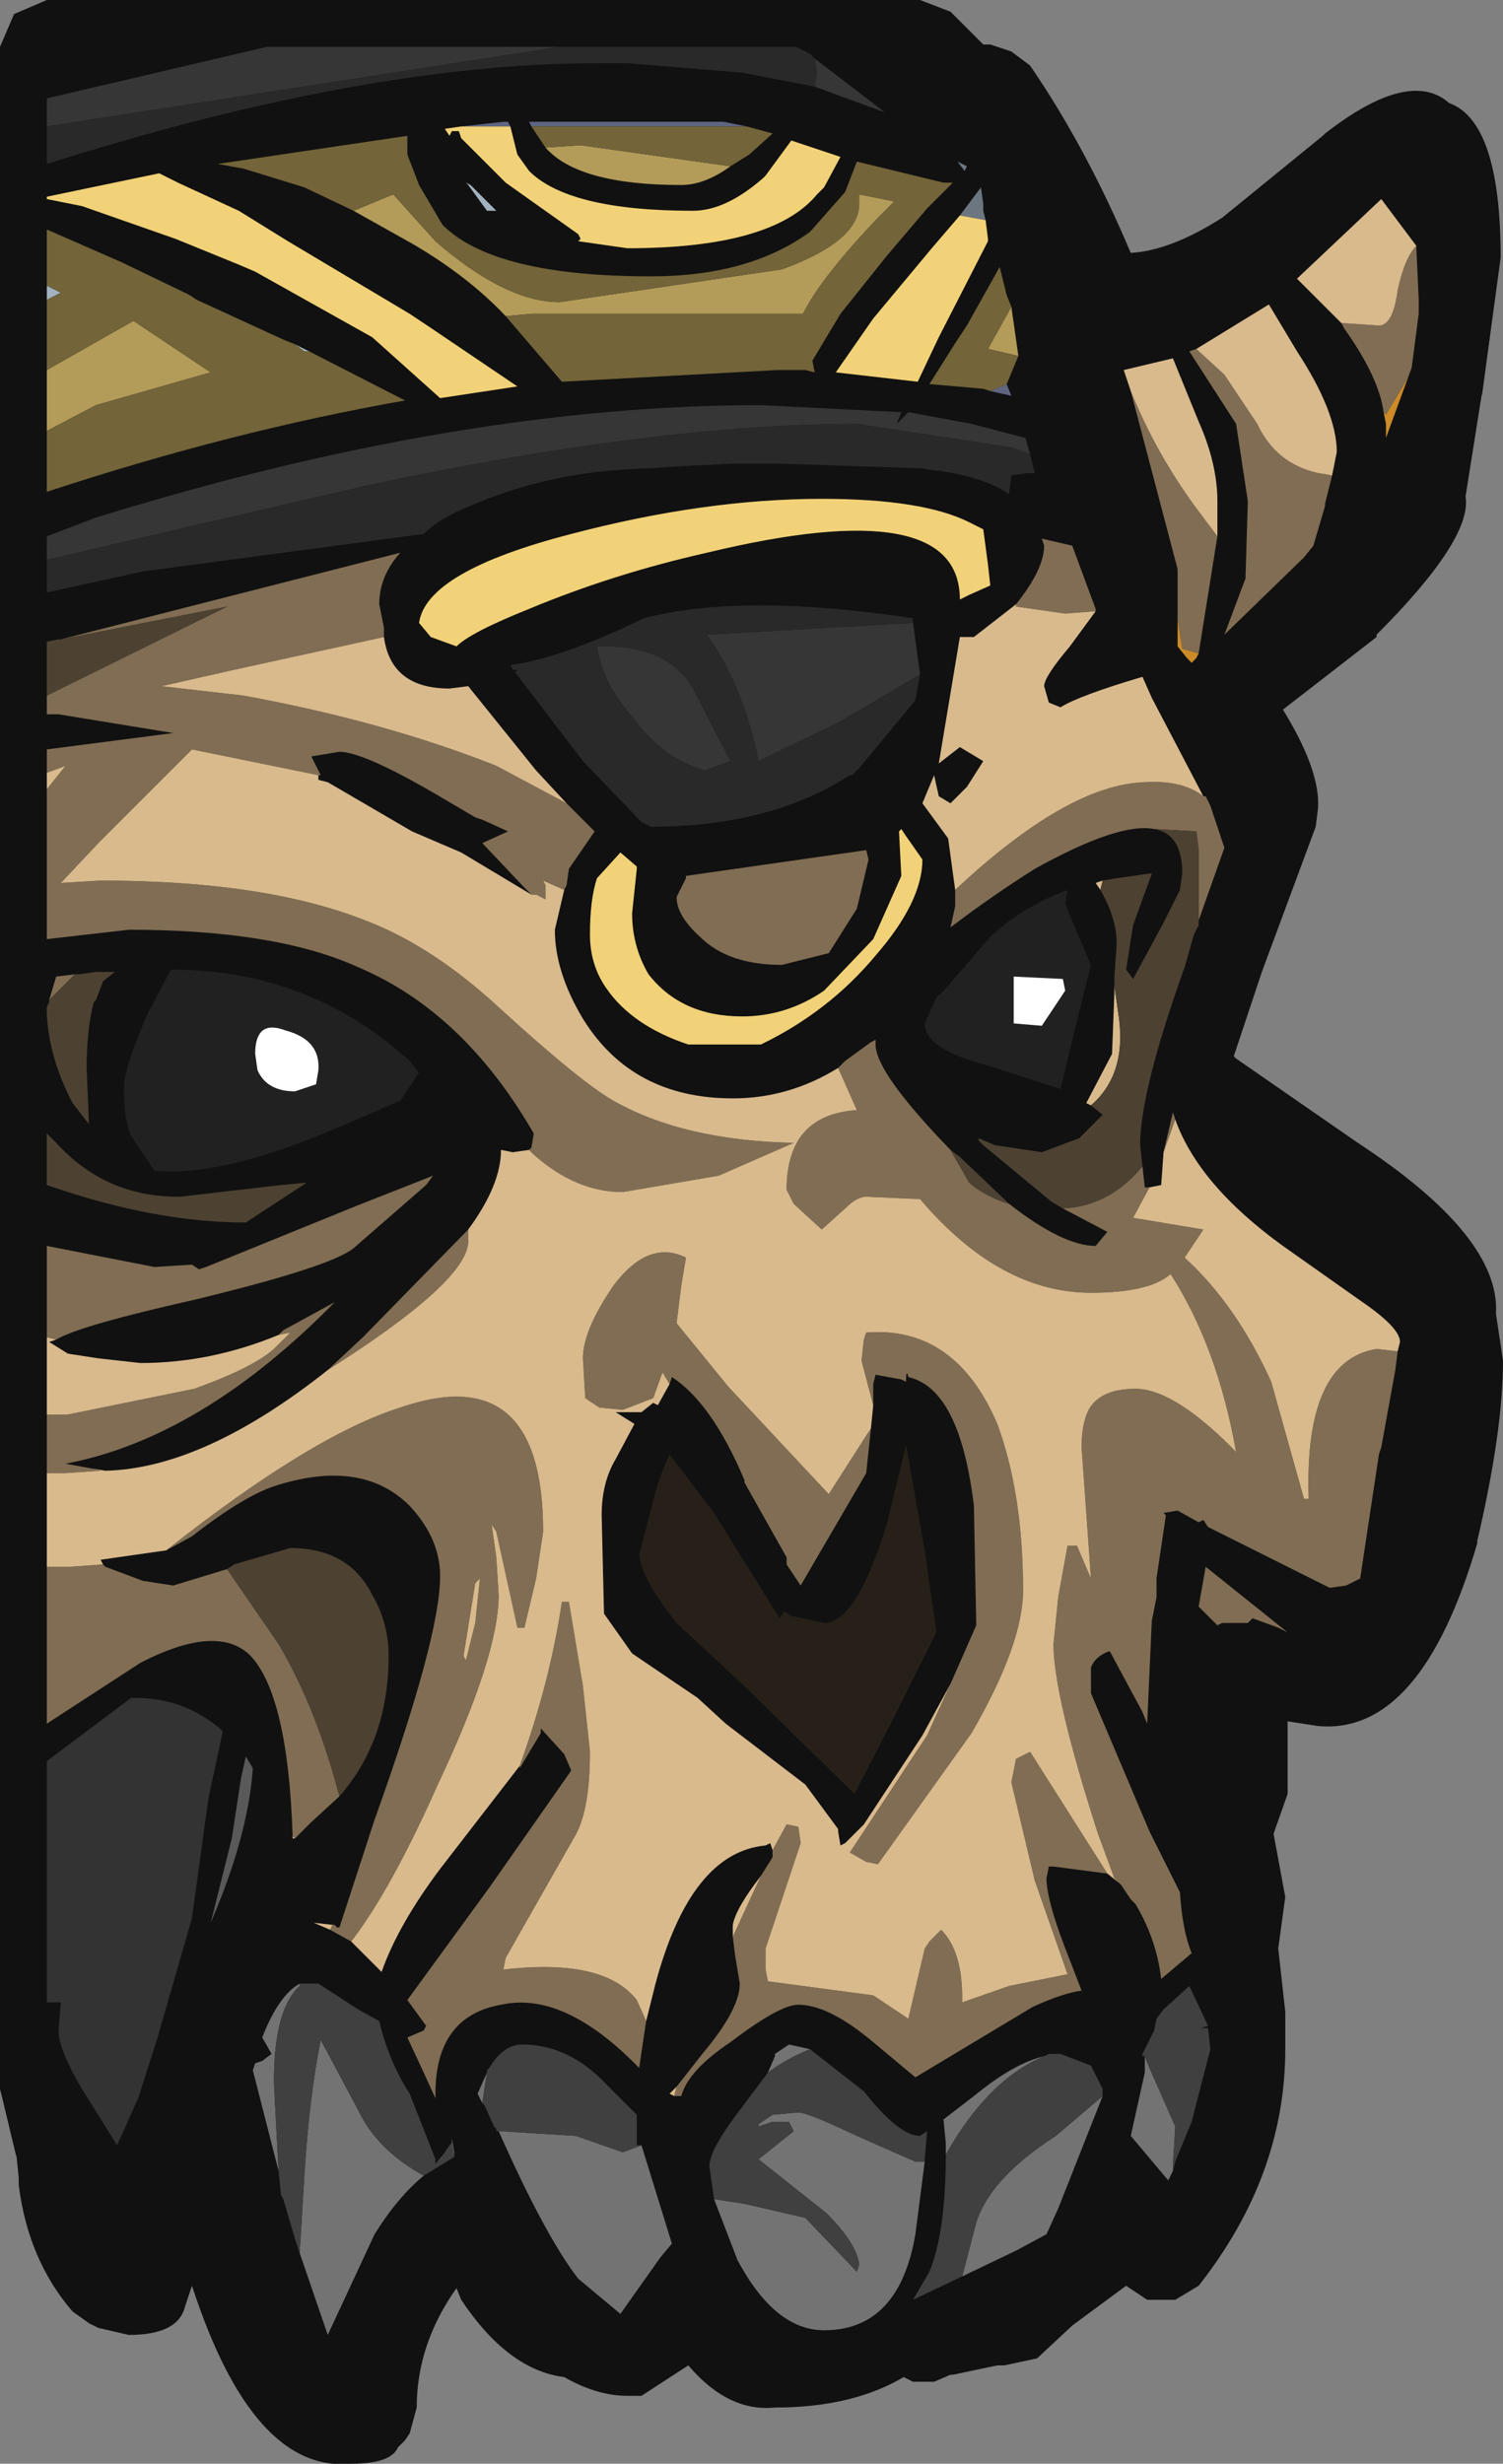 <?xml version="1.0" encoding="UTF-8" standalone="no"?>
<svg xmlns:ffdec="https://www.free-decompiler.com/flash" xmlns:xlink="http://www.w3.org/1999/xlink" ffdec:objectType="shape" height="52.6px" width="32.1px" xmlns="http://www.w3.org/2000/svg">
  <rect width="100%" height="100%" fill="#808080" stroke="none"/>
  <g transform="matrix(1.0, 0.0, 0.0, 1.0, 1.25, 1.65)">
    <path d="M20.35 -0.55 L20.75 -0.25 Q21.95 1.5 22.9 3.75 23.75 3.7 24.85 3.0 L27.0 1.25 27.05 1.2 Q28.85 -0.2 29.7 0.55 30.8 0.95 30.8 3.85 L30.4 6.8 30.4 6.75 30.05 8.95 Q30.2 9.85 28.15 11.9 L28.15 11.95 26.15 13.5 Q26.95 14.8 26.9 15.6 L26.85 16.0 25.7 19.1 25.1 20.9 25.15 20.95 27.75 22.75 Q30.8 24.75 30.7 26.4 L30.85 27.4 Q30.85 28.9 30.3 31.25 L30.3 31.3 Q29.1 35.4 26.9 35.2 L26.25 35.1 26.25 35.2 26.25 35.3 26.25 36.4 26.25 36.65 25.95 37.5 26.2 38.85 26.05 39.95 26.2 41.3 26.2 41.4 26.2 42.1 Q26.2 44.8 24.35 47.15 L23.85 47.45 23.25 47.45 22.8 47.15 21.65 48.0 20.9 48.7 20.2 48.85 20.05 48.85 19.1 49.05 19.05 49.05 18.7 49.2 18.25 49.2 18.05 49.1 Q16.95 49.75 15.3 49.75 14.3 49.85 13.45 48.85 L12.45 49.5 12.2 49.5 12.15 49.5 Q11.5 49.5 10.8 49.1 9.6 48.95 8.6 47.45 L8.5 47.2 Q7.65 48.4 7.65 49.75 L7.5 50.3 7.4 50.45 7.25 50.6 Q7.1 50.95 6.25 50.95 4.15 51.15 2.85 47.15 L2.7 47.6 Q2.55 48.2 1.5 48.2 L0.85 48.05 0.65 47.95 0.3 47.7 Q-0.65 46.6 -0.85 45.0 L-0.85 44.85 -0.9 44.35 -0.9 44.4 -1.2 43.15 -1.25 42.95 -1.25 -0.65 -0.95 -1.35 -0.25 -1.65 18.4 -1.65 19.05 -1.4 19.75 -0.7 19.9 -0.7 20.35 -0.55" fill="#111111" fill-rule="evenodd" stroke="none"/>
    <path d="M-0.25 1.85 Q6.55 -0.3 11.5 -0.3 L11.6 -0.3 11.75 -0.3 11.85 -0.3 11.95 -0.3 12.05 -0.3 12.15 -0.3 14.6 -0.1 16.15 0.2 17.65 0.75 16.15 -0.4 16.05 -0.5 15.75 -0.65 18.4 -0.65 20.1 1.4 20.15 1.55 20.65 2.35 19.75 0.3 19.9 0.3 Q21.2 2.15 22.15 4.55 L22.3 4.65 22.85 4.75 Q23.95 4.75 25.4 3.8 L27.65 2.0 Q28.75 1.15 29.2 1.4 29.8 1.75 29.8 3.85 L29.4 6.6 29.05 8.95 Q29.05 9.6 27.45 11.2 25.7 12.9 24.55 13.0 25.9 14.75 25.9 15.6 L24.75 18.75 23.95 21.3 Q24.7 21.9 27.2 23.55 29.7 25.2 29.7 26.45 L29.7 26.5 29.85 27.4 Q29.85 28.8 29.3 31.0 28.4 34.2 26.9 34.2 26.45 34.2 26.05 33.85 L25.6 33.55 25.15 33.85 25.25 35.3 25.25 36.4 24.85 37.45 25.2 38.85 24.95 40.15 25.05 40.25 25.2 42.1 Q25.2 44.45 23.55 46.5 L22.9 45.45 22.75 45.2 22.55 45.65 Q22.2 46.55 21.0 47.2 L20.3 47.85 20.45 47.5 18.85 48.05 18.5 48.2 18.05 48.05 17.75 48.05 Q16.85 48.75 15.3 48.75 14.35 48.75 13.55 47.1 L13.4 47.3 Q12.5 48.5 12.15 48.5 11.65 48.5 11.1 48.1 10.2 48.05 9.45 46.9 9.4 46.0 8.85 45.3 L8.1 46.05 Q6.65 47.75 6.65 49.75 L6.55 49.9 6.25 49.95 Q4.8 49.95 3.8 46.8 3.25 45.15 3.1 43.4 L3.1 42.9 1.85 46.95 1.8 47.1 1.5 47.2 1.2 47.05 1.05 47.05 Q0.3 46.15 0.15 44.85 L0.05 44.1 -0.25 42.95 -0.25 41.1 0.05 41.1 0.0 41.7 Q0.0 42.1 0.5 42.95 L1.25 44.15 1.7 43.15 2.1 41.9 2.85 39.3 3.2 36.75 3.5 35.35 3.5 35.3 Q2.7 34.6 1.65 34.6 L1.55 34.6 -0.25 35.95 -0.25 35.15 1.75 33.85 Q3.4 33.0 4.1 33.7 4.9 34.55 5.0 37.55 L5.0 37.6 5.05 37.6 5.4 37.25 6.0 36.7 Q7.05 35.5 7.05 33.7 7.05 33.0 6.7 32.4 6.2 31.4 4.95 31.4 L3.75 31.75 3.6 31.85 2.45 32.2 1.8 32.1 1.0 31.8 0.95 31.75 0.9 31.65 2.3 31.45 2.85 31.15 Q4.0 30.25 4.7 30.05 6.5 29.5 7.5 30.5 8.15 31.2 8.15 32.0 8.15 33.3 6.75 37.2 L6.0 39.5 5.95 39.5 5.9 39.45 5.45 39.4 5.8 39.55 6.25 39.8 6.9 40.45 Q7.25 39.45 8.15 38.25 L9.85 36.05 9.85 36.1 10.0 35.85 10.3 35.35 10.3 35.25 10.8 35.8 10.95 36.15 9.2 38.65 7.45 41.05 7.85 41.6 7.8 41.7 7.45 41.85 7.8 42.6 8.05 43.15 8.05 43.05 Q8.05 41.4 9.45 41.15 10.8 40.85 12.4 42.5 L12.55 41.5 12.75 40.7 Q13.5 37.9 15.1 37.75 L15.2 37.7 15.25 37.85 15.25 38.0 15.0 38.4 14.85 38.6 Q14.45 39.15 14.4 39.45 L14.4 39.7 14.45 40.1 14.55 40.7 Q14.55 41.25 13.75 42.2 L13.2 42.9 13.05 43.05 13.15 43.1 13.25 43.1 13.3 43.1 Q13.45 42.55 14.35 41.95 15.4 41.15 15.8 41.15 16.45 41.15 17.4 41.95 L18.3 42.7 20.8 41.2 Q21.45 40.9 21.85 40.85 L21.6 40.2 Q21.1 38.95 21.1 38.45 L21.15 38.2 21.25 38.2 22.4 38.35 22.65 38.55 22.7 38.6 22.9 38.9 22.95 38.95 23.0 39.0 Q23.45 39.75 23.55 40.6 L24.2 40.05 Q24.0 39.55 23.95 38.75 L23.3 37.45 22.05 34.5 22.05 33.95 Q22.15 33.7 22.45 33.6 L23.15 34.9 23.25 35.15 23.35 32.95 23.45 32.45 23.45 32.05 23.65 30.7 23.6 30.65 23.9 30.6 24.35 30.85 24.45 30.8 24.55 30.95 27.15 32.25 27.5 32.2 27.8 32.05 28.2 29.4 28.25 29.25 28.55 27.6 28.6 27.2 28.65 27.0 Q28.65 26.7 27.85 26.15 L26.15 24.95 Q24.35 23.65 23.85 22.25 L23.8 22.1 23.6 22.95 23.55 23.65 23.3 23.7 23.2 23.7 23.15 23.25 23.1 22.8 Q23.1 21.65 24.05 19.0 L24.25 18.3 24.35 18.1 24.35 18.0 24.9 16.45 24.6 15.55 24.5 15.35 24.45 15.35 23.35 13.25 23.15 12.8 Q21.8 13.2 21.4 13.45 L21.15 13.35 21.05 13.0 Q21.05 12.8 21.6 12.15 L22.15 11.4 22.15 11.35 21.65 10.0 21.0 9.85 21.05 10.0 Q21.05 10.5 20.45 11.25 L19.55 11.95 19.25 11.95 18.8 14.65 19.25 14.3 19.75 14.6 19.4 15.15 19.05 15.5 18.8 15.35 18.7 14.9 18.45 15.5 19.0 16.25 19.15 17.35 19.15 17.7 19.05 18.15 Q19.9 17.5 20.85 16.9 22.65 15.9 23.4 16.05 24.0 16.15 24.0 17.0 L23.95 17.35 23.6 18.05 22.95 19.25 22.8 19.05 22.95 18.1 23.35 17.0 23.3 17.0 22.6 17.1 22.3 17.15 22.15 17.2 22.25 17.35 Q22.6 17.95 22.6 18.5 L22.55 19.2 22.55 19.4 22.55 19.55 22.5 20.85 21.95 21.9 22.05 21.95 22.3 22.15 21.8 22.65 21.0 22.95 20.0 22.8 19.65 22.65 19.65 22.7 19.75 22.8 21.2 24.0 21.45 24.15 22.4 24.65 22.15 24.95 Q21.45 24.95 20.3 24.05 L19.25 23.05 19.05 22.9 Q17.45 21.25 17.45 20.65 L17.45 20.55 17.35 20.6 16.8 21.0 16.65 21.15 Q15.6 21.8 14.4 21.8 12.25 21.8 11.2 20.1 10.6 19.1 10.6 18.2 L10.8 17.35 10.85 17.25 10.9 16.9 11.45 16.1 10.85 15.5 10.2 14.8 8.75 13.0 8.35 13.05 Q7.1 13.05 6.95 11.95 L6.95 11.8 6.95 11.75 6.85 11.25 Q6.85 10.65 7.3 10.15 L0.05 12.0 0.0 12.0 -0.25 12.05 -0.25 11.0 1.8 10.55 7.8 9.75 Q8.15 9.4 8.8 9.15 10.5 8.4 12.6 8.35 L13.35 8.3 14.4 8.25 15.05 8.25 15.45 8.25 18.45 8.35 18.75 8.4 18.8 8.4 Q19.8 8.55 20.3 8.9 L20.35 8.5 20.7 8.45 20.85 8.45 20.75 8.05 20.65 7.7 19.5 7.4 18.15 7.15 17.9 7.4 18.0 7.15 15.0 7.0 Q8.55 7.0 0.8 9.4 L-0.25 9.8 -0.25 8.85 Q3.7 7.55 7.4 6.9 L5.35 5.85 5.05 5.7 4.8 5.6 2.95 4.75 2.8 4.65 2.7 4.6 1.35 3.95 -0.25 3.25 -0.25 2.6 0.5 2.75 2.5 3.45 3.85 4.0 4.2 4.15 6.7 5.55 8.15 6.85 9.8 6.6 7.95 5.35 7.5 5.05 4.9 3.5 3.85 2.85 2.55 2.25 2.15 2.05 -0.25 2.55 -0.25 1.85 M4.45 -0.65 L-0.25 0.45 -0.25 -0.65 4.45 -0.65 M-0.25 14.35 L-0.25 13.6 0.0 13.6 2.45 14.0 -0.25 14.35 M-0.25 18.4 L1.5 18.2 Q4.65 18.2 6.4 19.0 8.65 19.95 10.15 22.55 L10.1 22.85 10.05 22.9 9.7 22.95 9.45 22.9 Q9.45 23.65 8.75 24.6 L6.5 26.9 5.75 27.6 Q3.1 29.7 1.0 29.75 L0.7 29.7 0.15 29.6 Q3.05 29.05 5.9 26.15 L4.8 26.75 4.7 26.85 Q3.25 27.45 1.75 27.45 L0.85 27.35 0.2 27.25 -0.2 27.0 -0.05 26.95 Q0.45 26.65 2.9 26.1 5.8 25.4 6.3 25.0 L7.85 23.65 8.0 23.45 6.35 24.1 3.15 25.4 3.0 25.45 2.85 25.35 2.05 25.4 -0.25 24.95 -0.25 23.65 -0.1 23.7 Q2.1 24.45 4.0 24.45 L5.3 23.6 4.75 23.65 2.6 23.9 2.55 23.9 Q1.0 23.9 -0.05 22.75 L-0.25 22.55 -0.25 20.0 Q-0.2 20.95 0.3 21.9 L0.65 22.35 0.6 21.15 Q0.6 20.35 0.75 19.75 L0.8 19.7 0.95 19.3 1.2 19.1 1.1 19.1 0.8 19.1 0.45 19.15 0.35 19.15 -0.05 19.2 -0.2 19.7 -0.2 19.75 -0.25 19.85 -0.25 18.4 M5.55 14.9 L5.6 14.9 5.4 14.5 6.0 14.4 Q6.5 14.4 8.05 15.3 L8.9 15.8 9.05 15.85 9.6 16.1 9.05 16.35 9.95 17.3 10.1 17.45 8.6 16.55 7.55 16.1 5.75 15.05 5.55 15.0 5.55 14.9 M27.4 5.25 L27.45 5.35 Q28.2 6.4 28.3 7.15 L28.35 7.4 28.35 7.7 28.9 6.2 29.05 5.05 29.05 5.0 29.05 4.75 29.0 3.65 29.0 3.6 28.25 2.6 26.45 4.3 27.4 5.25 M27.2 8.5 L27.3 8.0 Q27.3 7.15 26.45 5.85 L25.85 4.85 24.3 5.8 24.15 5.85 25.15 7.4 25.4 9.05 25.35 10.7 24.9 11.9 26.6 10.25 26.8 10.0 27.05 9.15 27.05 9.1 27.2 8.5 M20.35 4.9 L20.25 4.65 20.1 4.05 19.4 5.3 19.2 5.6 18.6 6.55 19.75 6.65 19.9 6.7 20.35 6.8 20.25 6.55 20.5 5.95 20.35 4.9 M24.75 9.8 L24.75 9.05 Q24.75 8.25 24.35 7.35 L23.8 6.0 22.75 6.25 22.9 6.7 23.9 10.5 23.9 11.55 23.9 12.05 23.9 12.15 24.1 12.4 24.2 12.5 24.3 12.4 24.35 12.3 24.75 9.8 M21.5 17.65 L21.55 17.35 Q20.6 17.7 19.9 18.35 L18.95 19.45 18.75 19.65 18.5 20.2 Q18.5 20.75 19.85 21.1 L21.4 21.6 21.65 20.55 22.05 18.95 21.75 18.25 21.5 17.65 M9.55 5.1 L10.75 6.5 15.35 6.25 15.95 6.25 16.15 6.3 16.1 6.05 16.7 5.05 17.7 3.8 18.55 2.8 19.1 2.25 19.0 2.25 18.9 2.25 17.05 1.8 16.8 2.45 16.05 3.3 Q14.75 4.25 12.65 4.25 9.3 4.25 8.2 3.15 L7.7 2.3 7.45 1.65 7.45 1.5 7.45 1.25 3.4 1.85 3.95 1.95 5.25 2.35 6.3 2.85 7.55 3.55 Q8.75 4.25 9.55 5.1 M19.2 1.8 L19.35 2.0 19.4 1.9 19.2 1.8 M19.8 3.05 L19.75 2.85 19.75 2.7 19.7 2.35 19.25 2.95 18.65 3.65 17.4 5.15 16.6 6.3 18.35 6.5 18.8 5.55 19.85 3.5 19.85 3.45 19.8 3.05 M8.6 1.05 L8.25 1.1 8.35 1.25 8.4 1.15 8.55 1.15 8.6 1.3 9.1 1.8 9.55 2.25 11.1 3.35 11.15 3.45 11.1 3.5 12.15 3.65 Q15.25 3.65 16.2 2.5 L16.35 2.35 16.7 1.7 15.65 1.35 15.1 2.1 15.05 2.15 Q14.25 2.85 13.55 2.85 10.9 2.85 10.05 2.0 L9.8 1.65 9.65 1.05 9.6 0.95 9.5 0.95 8.6 1.05 M14.35 1.9 L14.75 1.65 15.25 1.2 14.7 1.05 14.2 0.95 10.05 0.95 10.1 1.05 10.3 1.35 10.4 1.5 Q11.1 2.3 13.3 2.3 13.8 2.3 14.35 1.9 M19.45 9.5 Q18.45 9.0 16.3 9.0 13.8 9.0 10.95 9.75 7.85 10.55 7.7 11.65 L7.95 11.95 8.5 12.15 Q8.8 11.85 10.05 11.35 11.85 10.6 13.85 10.15 19.25 8.85 19.25 11.15 L19.45 11.05 19.9 10.85 19.85 10.4 19.75 9.65 19.45 9.5 M18.25 11.65 L18.25 11.55 Q14.6 11.0 12.5 11.55 10.75 12.4 9.65 12.55 L9.7 12.65 9.8 12.65 9.75 12.7 11.2 14.6 12.45 15.9 12.65 16.0 Q15.2 16.0 16.9 14.9 L16.95 14.9 17.0 14.85 17.05 14.8 17.1 14.75 18.3 13.3 18.4 12.75 18.25 11.65 M8.75 2.3 L9.15 2.85 9.35 2.85 9.0 2.5 8.8 2.3 8.7 2.25 8.75 2.3 M1.9 20.0 Q1.4 21.15 1.4 21.55 1.4 22.3 1.55 22.6 L2.05 23.35 2.15 23.35 Q3.55 23.45 5.9 22.45 L7.3 21.85 7.7 21.25 7.5 21.0 Q5.35 19.05 2.4 19.05 L1.9 20.0 M7.95 21.5 L7.85 21.4 7.85 21.6 7.95 21.5 M8.3 22.25 L8.5 22.1 8.35 21.95 8.25 22.1 8.1 22.3 8.3 22.25 M17.25 16.5 L13.4 17.05 13.4 17.1 13.2 17.5 Q13.2 17.9 13.7 18.35 14.3 18.95 15.45 18.95 L16.45 18.7 17.05 17.75 17.3 16.7 17.25 16.5 M18.1 16.2 L18.0 16.05 17.95 16.1 18.0 17.05 17.4 18.4 16.35 19.5 Q15.55 20.05 14.6 20.05 13.3 20.05 12.6 19.15 12.25 18.55 12.25 17.85 L12.35 16.9 12.35 16.85 12.0 16.55 11.5 17.1 Q11.35 17.55 11.35 18.3 11.35 18.95 11.7 19.45 12.25 20.25 13.45 20.65 L15.0 20.65 Q16.45 19.95 17.45 18.75 18.45 17.6 18.45 16.7 L18.1 16.2 M19.05 34.3 L18.45 35.4 17.2 37.3 17.1 37.4 16.8 37.7 16.7 37.75 16.65 37.45 16.65 37.4 15.95 36.45 14.25 35.15 13.65 34.6 12.25 33.65 11.65 32.8 11.6 30.7 Q11.6 30.0 11.9 29.5 L12.3 28.75 11.9 28.5 12.45 28.5 12.7 28.3 12.8 28.35 13.05 27.9 13.1 27.75 Q13.95 28.3 14.65 29.95 L14.65 30.0 15.55 31.6 15.55 31.75 15.85 32.2 17.25 29.8 17.35 28.85 17.4 28.35 17.4 27.9 17.45 27.7 18.0 27.8 18.1 27.85 Q18.1 27.55 18.15 27.75 19.25 28.0 19.55 30.5 L19.6 33.05 19.05 34.3 M17.7 30.85 Q17.05 33.0 16.35 33.0 L15.65 32.85 15.5 32.75 15.4 32.9 14.0 30.65 13.05 29.4 Q12.8 29.95 12.7 30.4 L12.4 31.55 Q12.45 32.05 13.2 33.0 L14.65 34.35 17.0 36.65 17.8 35.1 18.75 33.2 18.5 31.45 18.1 29.2 17.7 30.85 M3.9 36.3 L3.7 37.6 3.25 39.4 Q4.05 37.55 4.15 36.1 L4.0 35.85 3.9 36.3 M8.4 44.1 L8.35 44.15 8.25 44.3 8.05 44.55 8.05 44.45 7.5 43.05 Q7.05 42.35 6.85 41.5 L6.4 41.25 5.55 40.7 5.15 40.7 Q4.7 40.95 4.35 41.85 L4.55 42.2 4.35 42.35 4.2 42.4 4.15 42.55 4.7 44.7 4.75 45.2 4.8 45.3 5.05 46.15 5.15 46.45 5.75 48.2 6.75 46.05 Q7.25 45.25 7.8 44.8 L8.45 44.4 8.45 44.3 8.4 44.0 8.4 44.1 M9.05 43.25 L9.1 43.3 9.3 43.75 9.35 43.8 9.35 43.85 9.4 43.85 Q10.4 46.1 11.1 47.0 L12.0 47.75 12.85 46.55 13.1 46.25 12.45 44.15 12.35 44.15 12.35 43.75 12.35 43.5 11.7 42.85 Q10.9 42.0 9.9 42.0 9.5 42.0 9.2 42.5 L9.15 42.55 9.15 42.6 8.95 43.05 9.05 43.25 M16.05 42.1 L15.6 42.0 15.3 42.2 15.3 42.25 15.15 42.6 14.55 43.4 Q13.9 44.25 13.9 44.6 L14.0 45.3 14.5 46.6 Q15.3 48.1 16.35 48.1 17.95 48.1 18.3 46.05 L18.5 44.5 18.5 44.45 18.55 43.85 18.4 43.95 Q17.95 43.95 17.2 43.0 L16.05 42.1 M21.05 42.25 Q20.4 42.4 19.55 43.1 L18.9 43.6 18.95 44.1 18.95 44.35 Q18.95 46.0 18.6 46.85 L18.25 47.45 19.3 46.95 20.45 46.4 21.1 46.05 21.35 45.5 22.3 43.1 22.3 42.95 22.05 42.45 21.4 42.2 21.15 42.2 21.05 42.25 M29.1 28.65 L28.6 30.2 27.75 32.65 28.7 30.4 29.1 28.65 M24.85 33.0 L25.4 33.0 25.5 32.9 26.05 33.1 26.25 33.2 24.5 31.8 24.35 32.65 24.75 33.05 24.85 33.0 M24.35 36.55 L24.55 36.9 24.45 35.1 24.25 33.55 Q23.95 35.3 24.1 36.1 L24.35 36.55 M23.8 44.7 L23.85 44.5 24.2 43.65 24.6 42.1 24.55 41.65 24.4 41.65 24.55 41.6 24.15 40.75 23.6 41.25 23.45 41.45 23.4 41.7 23.15 42.2 23.15 42.25 23.2 42.25 23.2 42.6 22.9 43.95 23.7 44.9 23.8 44.7" fill="#111111" fill-rule="evenodd" stroke="none"/>
    <path d="M3.9 36.3 L4.0 35.85 4.15 36.1 Q4.05 37.55 3.25 39.4 L3.7 37.6 3.9 36.3" fill="#595959" fill-rule="evenodd" stroke="none"/>
    <path d="M0.05 12.0 L7.3 10.15 Q6.85 10.65 6.85 11.25 L6.95 11.75 6.95 11.8 6.95 11.95 3.75 12.65 2.2 13.0 3.95 13.2 Q6.95 13.75 9.35 14.7 L10.85 15.5 11.45 16.1 10.9 16.9 10.85 17.25 10.8 17.35 10.35 17.15 10.4 17.25 10.4 17.3 10.4 17.4 10.4 17.55 10.2 17.45 10.1 17.45 9.95 17.3 9.05 16.35 9.6 16.1 9.05 15.85 8.9 15.8 8.05 15.3 Q6.5 14.4 6.0 14.4 L5.4 14.5 5.6 14.9 5.55 14.9 2.85 14.35 0.85 16.35 0.05 17.2 0.9 17.15 Q4.4 17.15 6.55 18.0 8.0 18.55 9.45 19.9 11.15 21.45 11.85 21.85 13.35 22.7 15.7 22.75 L14.1 23.45 12.05 23.8 Q11.05 23.8 10.15 23.0 L10.05 22.9 10.1 22.85 10.15 22.55 Q8.65 19.95 6.4 19.0 4.65 18.2 1.5 18.2 L-0.25 18.4 -0.25 15.2 0.15 14.7 -0.25 14.85 -0.25 14.35 2.45 14.0 0.0 13.6 -0.25 13.6 -0.25 13.2 3.6 11.3 0.05 12.0 M16.65 21.15 L16.8 21.0 17.35 20.6 17.45 20.55 17.45 20.65 Q17.45 21.25 19.05 22.9 L19.45 23.6 Q19.8 23.9 20.3 24.05 21.45 24.95 22.15 24.95 L22.4 24.65 21.45 24.15 Q22.45 24.1 23.15 23.25 L23.2 23.7 23.3 23.7 22.95 24.35 24.45 24.6 24.05 25.2 Q25.15 26.2 25.9 27.85 L26.6 30.35 26.7 30.35 Q26.6 27.4 28.15 27.15 L28.6 27.2 28.55 27.6 28.25 29.25 28.2 29.4 27.8 32.05 27.5 32.2 27.15 32.25 24.55 30.95 24.45 30.8 24.35 30.85 23.9 30.6 23.6 30.65 23.65 30.7 23.45 32.05 23.45 32.45 23.35 32.95 23.25 35.15 23.15 34.9 22.45 33.6 Q22.15 33.7 22.05 33.95 L22.05 34.5 23.3 37.45 23.95 38.75 Q24.0 39.55 24.2 40.05 L23.55 40.6 Q23.45 39.75 23.0 39.0 L22.95 38.95 22.9 38.9 22.7 38.6 22.65 38.55 22.55 38.45 22.2 37.5 Q21.25 34.55 21.25 33.45 L21.35 32.45 21.55 31.35 21.75 31.35 22.05 32.05 21.85 29.25 Q21.85 28.75 22.0 28.45 22.25 28.0 23.0 28.0 23.75 28.0 24.9 29.1 L25.15 29.35 Q24.75 27.1 23.75 25.55 23.3 25.95 22.05 25.95 20.1 25.95 18.4 23.95 L17.25 23.9 Q17.05 23.9 16.8 24.15 L16.3 24.6 15.7 24.05 15.55 23.75 Q15.55 22.15 17.05 22.05 L16.65 21.15 M23.4 16.05 Q22.65 15.9 20.85 16.9 19.9 17.5 19.05 18.15 L19.15 17.7 19.15 17.35 Q21.55 15.1 23.2 15.05 24.0 15.0 24.45 15.35 L24.5 15.35 24.6 15.55 24.9 16.45 24.35 18.0 24.35 16.5 24.3 16.1 23.4 16.05 M20.45 11.25 Q21.05 10.5 21.05 10.0 L21.0 9.85 21.65 10.0 22.15 11.35 22.15 11.4 21.5 11.45 20.45 11.3 20.45 11.25 M23.6 22.95 L23.8 22.1 23.85 22.25 23.6 22.95 M22.4 38.35 L21.25 38.2 21.15 38.2 21.1 38.45 Q21.1 38.95 21.6 40.2 L21.85 40.85 Q21.45 40.9 20.8 41.2 L18.3 42.7 17.4 41.95 Q16.45 41.15 15.8 41.15 15.4 41.15 14.35 41.95 13.45 42.55 13.3 43.1 L13.25 43.1 13.15 43.1 13.2 42.9 13.75 42.2 Q14.55 41.25 14.55 40.7 L14.45 40.1 14.4 39.7 15.0 38.4 15.25 38.0 15.25 37.85 15.55 37.3 15.8 37.35 15.85 37.7 15.1 39.95 15.1 40.4 15.15 40.65 17.4 40.95 18.15 41.45 18.5 39.95 18.6 39.8 18.85 39.55 Q19.3 40.0 19.3 41.0 L19.3 41.1 20.3 40.75 21.55 40.5 20.85 38.5 20.35 36.4 20.45 35.9 20.75 35.75 22.4 38.35 M12.55 41.5 L12.4 42.5 Q10.8 40.85 9.45 41.15 8.05 41.4 8.05 43.05 L8.05 43.15 7.8 42.6 7.45 41.85 7.8 41.7 7.85 41.6 7.45 41.05 9.2 38.65 10.95 36.15 10.8 35.8 10.3 35.25 10.3 35.35 10.0 35.85 9.85 36.1 9.85 36.05 Q10.5 34.25 10.75 32.55 L10.9 32.55 11.2 34.35 11.35 35.75 Q11.35 37.05 11.0 37.6 L9.55 40.15 9.5 40.4 Q11.65 40.15 12.35 41.05 L12.55 41.5 M6.25 39.8 L5.8 39.55 5.85 39.45 5.9 39.45 5.95 39.5 6.0 39.5 6.75 37.2 Q8.15 33.3 8.15 32.0 8.15 31.2 7.5 30.5 6.5 29.5 4.7 30.05 4.0 30.25 2.85 31.15 L2.3 31.45 Q5.4 29.0 7.3 28.4 10.35 27.35 10.35 31.05 L10.2 32.05 9.95 33.1 9.8 33.1 9.35 31.05 9.25 30.9 9.35 31.6 9.4 32.4 Q9.4 33.7 8.1 36.45 7.1 38.7 6.25 39.8 M0.95 31.75 L1.0 31.8 1.8 32.1 2.45 32.2 3.6 31.85 4.7 33.45 Q5.5 34.8 6.0 36.7 L5.4 37.25 5.05 37.6 5.0 37.55 Q4.9 34.55 4.1 33.7 3.4 33.0 1.75 33.85 L-0.25 35.15 -0.25 31.8 0.25 31.8 0.95 31.75 M-0.25 24.95 L2.05 25.4 2.85 25.35 3.0 25.45 3.15 25.4 6.35 24.1 8.0 23.45 7.85 23.65 6.3 25.0 Q5.8 25.4 2.9 26.1 0.45 26.65 -0.05 26.95 L-0.25 26.9 -0.25 24.95 M4.7 26.85 L4.8 26.75 5.9 26.15 Q3.05 29.05 0.15 29.6 L0.7 29.7 0.9 29.75 0.15 29.8 -0.25 29.8 -0.25 28.55 0.2 28.55 2.9 28.0 Q4.15 27.55 4.6 27.15 L4.95 26.8 4.7 26.85 M5.75 27.6 L6.5 26.9 8.75 24.6 8.75 24.85 Q8.75 25.7 5.75 27.6 M-0.2 19.7 L-0.05 19.2 0.35 19.15 -0.2 19.7 M28.3 7.15 Q28.2 6.4 27.45 5.35 L27.4 5.25 27.45 5.25 28.2 5.3 Q28.5 5.3 28.6 4.55 28.75 3.85 29.0 3.6 L29.0 3.65 29.05 4.75 29.05 5.0 29.05 5.05 28.9 6.2 28.8 6.45 28.35 7.2 28.3 7.15 M24.3 5.8 L24.9 6.35 25.6 7.4 Q26.0 8.25 26.9 8.45 L27.2 8.5 27.05 9.1 27.05 9.15 26.8 10.0 26.6 10.25 24.9 11.9 25.35 10.7 25.4 9.05 25.15 7.4 24.15 5.85 24.3 5.8 M22.9 6.7 Q23.45 8.05 24.3 9.2 L24.75 9.8 24.35 12.3 24.0 12.2 23.9 11.55 23.9 10.5 22.9 6.7 M17.25 16.5 L17.3 16.7 17.05 17.75 16.45 18.7 15.45 18.95 Q14.3 18.95 13.7 18.35 13.2 17.9 13.2 17.5 L13.4 17.1 13.4 17.05 17.25 16.5 M17.4 28.35 L17.15 27.4 17.2 26.95 17.25 26.8 Q19.15 26.65 20.05 28.75 20.6 30.25 20.6 32.3 20.6 33.45 19.5 35.35 L17.5 38.15 17.25 38.1 16.9 37.9 18.55 35.4 19.05 34.3 19.6 33.05 19.55 30.5 Q19.25 28.0 18.15 27.75 18.1 27.55 18.1 27.85 L18.0 27.8 17.45 27.7 17.4 27.9 17.4 28.35 M13.05 27.9 L12.9 27.65 12.7 28.2 12.05 28.45 11.55 28.4 11.25 28.2 11.2 27.35 Q11.2 26.75 11.85 25.8 12.6 24.8 13.4 25.2 L13.3 25.8 13.2 26.6 14.3 27.95 16.45 30.25 17.25 29.0 17.35 28.85 17.25 29.8 15.85 32.2 15.55 31.75 15.55 31.6 14.65 30.0 14.65 29.95 Q13.95 28.3 13.1 27.75 L13.05 27.9 M8.9 32.15 L8.65 33.7 8.7 33.8 8.9 33.0 9.0 32.05 8.9 32.15 M24.85 33.0 L24.75 33.05 24.35 32.65 24.5 31.8 26.25 33.2 26.05 33.1 25.5 32.9 25.4 33.0 24.85 33.0" fill="#806d53" fill-rule="evenodd" stroke="none"/>
    <path d="M6.95 11.95 Q7.1 13.05 8.35 13.05 L8.75 13.0 10.2 14.8 10.85 15.5 9.35 14.7 Q6.95 13.75 3.95 13.2 L2.2 13.0 3.75 12.65 6.95 11.95 M10.8 17.35 L10.6 18.2 Q10.6 19.1 11.2 20.1 12.25 21.8 14.4 21.8 15.6 21.8 16.65 21.15 L17.05 22.05 Q15.55 22.15 15.55 23.75 L15.7 24.05 16.3 24.6 16.8 24.15 Q17.05 23.9 17.25 23.9 L18.4 23.95 Q20.1 25.95 22.05 25.95 23.3 25.95 23.75 25.55 24.75 27.1 25.15 29.35 L24.9 29.1 Q23.75 28.0 23.0 28.0 22.25 28.0 22.0 28.45 21.85 28.75 21.85 29.25 L22.05 32.05 21.75 31.35 21.55 31.35 21.35 32.45 21.25 33.45 Q21.25 34.55 22.2 37.5 L22.55 38.45 22.65 38.55 22.4 38.35 20.75 35.75 20.45 35.9 20.35 36.4 20.85 38.5 21.55 40.5 20.3 40.75 19.3 41.1 19.3 41.0 Q19.3 40.0 18.85 39.55 L18.6 39.8 18.5 39.95 18.15 41.45 17.4 40.95 15.15 40.65 15.1 40.4 15.1 39.95 15.85 37.7 15.8 37.35 15.55 37.3 15.25 37.85 15.2 37.7 15.1 37.75 Q13.5 37.9 12.75 40.7 L12.55 41.5 12.35 41.05 Q11.65 40.15 9.5 40.4 L9.55 40.15 11.0 37.6 Q11.35 37.05 11.35 35.75 L11.2 34.35 10.9 32.55 10.75 32.55 Q10.5 34.25 9.85 36.05 L8.15 38.25 Q7.25 39.45 6.9 40.45 L6.25 39.8 Q7.1 38.7 8.1 36.45 9.4 33.7 9.4 32.4 L9.35 31.6 9.25 30.9 9.35 31.05 9.8 33.1 9.95 33.1 10.2 32.05 10.35 31.05 Q10.35 27.35 7.3 28.4 5.4 29.0 2.3 31.45 L0.9 31.65 0.95 31.75 0.25 31.8 -0.25 31.8 -0.25 29.8 0.15 29.8 0.9 29.75 0.7 29.7 1.0 29.75 Q3.1 29.7 5.75 27.6 8.75 25.7 8.75 24.85 L8.75 24.6 Q9.45 23.65 9.45 22.9 L9.7 22.95 10.05 22.9 10.15 23.0 Q11.05 23.8 12.05 23.8 L14.1 23.45 15.7 22.75 Q13.35 22.7 11.85 21.85 11.15 21.45 9.45 19.9 8.0 18.55 6.55 18.0 4.4 17.15 0.9 17.15 L0.05 17.2 0.85 16.35 2.85 14.35 5.55 14.9 5.55 15.0 5.75 15.05 7.55 16.1 8.6 16.55 10.1 17.45 10.2 17.45 10.4 17.55 10.4 17.4 10.4 17.3 10.4 17.25 10.35 17.15 10.8 17.35 M22.05 21.95 L21.95 21.9 22.5 20.85 22.55 19.55 22.55 19.4 22.65 20.1 Q22.8 21.3 22.05 21.95 M22.25 17.35 L22.15 17.2 22.3 17.15 22.25 17.35 M19.15 17.35 L19.0 16.25 18.45 15.5 18.7 14.9 18.8 15.35 19.05 15.5 19.4 15.15 19.75 14.6 19.25 14.3 18.8 14.65 19.25 11.95 19.55 11.95 20.45 11.25 20.45 11.3 21.5 11.45 22.15 11.4 21.6 12.15 Q21.05 12.8 21.05 13.0 L21.15 13.35 21.4 13.45 Q21.8 13.2 23.15 12.8 L23.35 13.25 24.45 15.35 Q24.0 15.0 23.2 15.05 21.55 15.1 19.15 17.35 M23.3 23.7 L23.55 23.65 23.6 22.95 23.85 22.25 Q24.35 23.65 26.15 24.95 L27.85 26.15 Q28.65 26.7 28.65 27.0 L28.6 27.2 28.15 27.15 Q26.6 27.4 26.7 30.35 L26.6 30.35 25.9 27.85 Q25.15 26.2 24.05 25.2 L24.45 24.6 22.95 24.35 23.3 23.7 M13.15 43.1 L13.05 43.05 13.2 42.9 13.15 43.1 M14.4 39.7 L14.4 39.45 Q14.45 39.15 14.85 38.6 L15.0 38.4 14.4 39.7 M5.8 39.55 L5.45 39.4 5.9 39.45 5.85 39.45 5.8 39.55 M5.05 37.6 L5.0 37.6 5.0 37.55 5.05 37.6 M-0.25 14.85 L0.15 14.7 -0.25 15.2 -0.25 14.85 M-0.05 26.95 L-0.2 27.0 0.2 27.25 0.85 27.35 1.75 27.45 Q3.25 27.45 4.7 26.85 L4.95 26.8 4.6 27.15 Q4.15 27.55 2.9 28.0 L0.2 28.55 -0.25 28.55 -0.25 26.9 -0.05 26.95 M27.4 5.25 L26.45 4.3 28.25 2.6 29.0 3.6 Q28.75 3.85 28.6 4.55 28.5 5.3 28.2 5.3 L27.45 5.25 27.4 5.25 M24.3 5.8 L25.85 4.85 26.45 5.85 Q27.3 7.15 27.3 8.0 L27.2 8.5 26.9 8.45 Q26.0 8.25 25.6 7.4 L24.9 6.35 24.3 5.8 M22.9 6.7 L22.75 6.25 23.8 6.0 24.35 7.35 Q24.75 8.25 24.75 9.05 L24.75 9.8 24.3 9.2 Q23.45 8.05 22.9 6.7 M19.05 34.3 L18.55 35.4 16.9 37.9 17.25 38.1 17.5 38.15 19.5 35.35 Q20.6 33.45 20.6 32.3 20.6 30.25 20.05 28.75 19.15 26.65 17.25 26.8 L17.2 26.95 17.15 27.4 17.4 28.35 17.35 28.85 17.25 29.0 16.45 30.25 14.3 27.95 13.2 26.6 13.3 25.8 13.4 25.2 Q12.6 24.8 11.85 25.8 11.2 26.75 11.2 27.35 L11.25 28.2 11.55 28.4 12.05 28.45 12.7 28.2 12.9 27.65 13.05 27.9 12.8 28.35 12.7 28.3 12.45 28.5 11.9 28.5 12.3 28.75 11.9 29.5 Q11.6 30.0 11.6 30.7 L11.65 32.8 12.25 33.65 13.65 34.6 14.25 35.15 15.95 36.45 16.65 37.4 16.65 37.45 16.7 37.75 16.8 37.7 17.1 37.4 17.2 37.3 18.45 35.4 19.05 34.3 M8.9 32.15 L9.0 32.05 8.9 33.0 8.7 33.8 8.65 33.7 8.9 32.15" fill="#d9ba8d" fill-rule="evenodd" stroke="none"/>
    <path d="M19.25 2.95 L19.7 2.35 19.75 2.7 19.75 2.85 19.8 3.05 19.25 2.95 M19.2 1.8 L19.4 1.9 19.35 2.0 19.2 1.8" fill="#6c7680" fill-rule="evenodd" stroke="none"/>
    <path d="M5.05 5.7 L5.35 5.85 5.25 5.85 5.05 5.7 M-0.25 4.45 L0.05 4.6 -0.25 4.75 -0.25 4.45 M8.75 2.3 L8.7 2.25 8.8 2.3 9.0 2.5 9.35 2.85 9.15 2.85 8.75 2.3" fill="#a2b2bf" fill-rule="evenodd" stroke="none"/>
    <path d="M20.25 6.55 L20.35 6.8 19.9 6.7 20.25 6.55 M8.6 1.05 L9.5 0.95 9.6 0.95 9.65 1.05 8.6 1.05 M14.7 1.05 L10.1 1.05 10.05 0.95 14.2 0.95 14.7 1.05" fill="#5f6580" fill-rule="evenodd" stroke="none"/>
    <path d="M28.9 6.2 L28.35 7.7 28.35 7.4 28.3 7.15 28.35 7.2 28.8 6.45 28.9 6.2 M24.35 12.3 L24.3 12.4 24.2 12.5 24.1 12.4 23.9 12.15 23.9 12.05 23.9 11.55 24.0 12.2 24.35 12.3" fill="#cc8a28" fill-rule="evenodd" stroke="none"/>
    <path d="M-0.25 12.05 L0.0 12.0 0.05 12.0 3.6 11.3 -0.25 13.2 -0.25 12.05 M19.05 22.9 L19.25 23.05 20.3 24.05 Q19.8 23.9 19.45 23.6 L19.05 22.9 M21.45 24.15 L21.2 24.0 19.75 22.8 19.65 22.7 19.65 22.65 20.0 22.8 21.0 22.95 21.8 22.65 22.3 22.15 22.05 21.95 Q22.8 21.3 22.65 20.1 L22.55 19.4 22.55 19.2 22.6 18.5 Q22.6 17.95 22.25 17.35 L22.3 17.15 22.6 17.1 23.3 17.0 23.35 17.0 22.95 18.1 22.8 19.05 22.95 19.25 23.6 18.05 23.95 17.35 24.0 17.0 Q24.0 16.15 23.4 16.05 L24.3 16.1 24.35 16.5 24.35 18.0 24.35 18.1 24.25 18.3 24.05 19.0 Q23.1 21.65 23.1 22.8 L23.15 23.25 Q22.45 24.1 21.45 24.15 M3.6 31.85 L3.75 31.75 4.95 31.4 Q6.2 31.4 6.7 32.4 7.05 33.0 7.05 33.7 7.05 35.5 6.0 36.7 5.5 34.8 4.7 33.45 L3.6 31.85 M-0.25 23.65 L-0.25 22.55 -0.05 22.75 Q1.0 23.9 2.55 23.9 L2.6 23.9 4.75 23.65 5.3 23.6 4.0 24.45 Q2.1 24.45 -0.1 23.7 L-0.25 23.65 M-0.25 20.0 L-0.25 19.85 -0.2 19.75 -0.2 19.7 0.35 19.15 0.45 19.15 0.8 19.1 1.1 19.1 1.2 19.1 0.95 19.3 0.8 19.7 0.75 19.75 Q0.6 20.35 0.6 21.15 L0.65 22.35 0.3 21.9 Q-0.2 20.95 -0.25 20.0" fill="#4d4232" fill-rule="evenodd" stroke="none"/>
    <path d="M21.5 17.65 L21.75 18.25 22.05 18.95 21.65 20.55 21.4 21.6 19.85 21.1 Q18.5 20.75 18.5 20.2 L18.75 19.65 18.95 19.45 19.9 18.35 Q20.6 17.7 21.55 17.35 L21.5 17.65 M21.5 19.5 L21.45 19.25 20.4 19.2 20.4 20.2 21.0 20.25 21.5 19.5 M4.85 20.35 Q4.2 20.1 4.2 20.85 L4.25 21.2 Q4.45 21.65 5.05 21.65 L5.5 21.5 5.55 21.2 Q5.6 20.55 4.85 20.35 M1.9 20.0 L2.4 19.05 Q5.35 19.05 7.5 21.0 L7.7 21.25 7.3 21.85 5.9 22.45 Q3.55 23.45 2.15 23.35 L2.05 23.35 1.55 22.6 Q1.4 22.3 1.4 21.55 1.4 21.15 1.9 20.0" fill="#212121" fill-rule="evenodd" stroke="none"/>
    <path d="M21.5 19.5 L21.0 20.25 20.4 20.2 20.4 19.2 21.45 19.25 21.5 19.5 M4.85 20.35 Q5.6 20.55 5.55 21.2 L5.5 21.5 5.05 21.65 Q4.45 21.65 4.25 21.2 L4.2 20.85 Q4.2 20.1 4.85 20.35" fill="#ffffff" fill-rule="evenodd" stroke="none"/>
    <path d="M17.7 30.85 L18.1 29.2 18.5 31.45 18.75 33.2 17.8 35.1 17.0 36.65 14.65 34.35 13.2 33.0 Q12.45 32.05 12.4 31.55 L12.7 30.4 Q12.8 29.95 13.05 29.4 L14.0 30.65 15.4 32.9 15.5 32.75 15.65 32.85 16.35 33.0 Q17.05 33.0 17.7 30.85" fill="#262018" fill-rule="evenodd" stroke="none"/>
    <path d="M-0.25 35.95 L1.55 34.6 1.65 34.6 Q2.7 34.6 3.5 35.3 L3.5 35.35 3.2 36.75 2.85 39.3 2.1 41.9 1.7 43.15 1.25 44.15 0.5 42.95 Q0.0 42.1 0.0 41.7 L0.05 41.1 -0.25 41.1 -0.25 35.95" fill="#333333" fill-rule="evenodd" stroke="none"/>
    <path d="M5.15 40.7 L5.15 40.75 Q4.6 41.25 4.6 42.8 L4.7 44.7 4.15 42.55 4.2 42.4 4.35 42.35 4.55 42.2 4.35 41.85 Q4.7 40.95 5.15 40.7 M5.15 46.45 L5.25 44.8 Q5.35 43.15 5.6 41.9 L6.4 43.4 Q6.8 44.25 7.8 44.8 7.25 45.25 6.75 46.05 L5.75 48.2 5.15 46.45 M8.45 44.4 L8.4 44.1 8.4 44.0 8.45 44.3 8.45 44.4 M9.4 43.85 L9.45 43.85 11.05 43.95 12.05 44.3 12.45 44.15 13.1 46.25 12.85 46.55 12.0 47.75 11.1 47.0 Q10.4 46.1 9.4 43.85 M9.15 42.6 L9.05 43.25 8.95 43.05 9.15 42.6 M15.15 42.6 L15.3 42.25 15.3 42.2 15.6 42.0 16.05 42.1 Q15.55 42.3 15.15 42.6 M18.5 44.5 L18.3 46.05 Q17.95 48.1 16.35 48.1 15.3 48.1 14.5 46.6 L14.0 45.3 14.65 45.4 15.95 45.7 17.05 46.85 17.1 46.7 Q17.05 46.25 16.4 45.6 L14.95 44.45 15.7 43.85 15.6 43.65 15.25 43.65 14.95 43.75 14.95 43.7 15.25 43.5 15.8 43.45 Q16.0 43.45 17.05 43.95 L18.3 44.5 18.5 44.5 M18.95 44.35 L18.95 44.1 18.9 43.6 19.55 43.1 Q20.4 42.4 21.05 42.25 19.85 42.75 18.95 44.35 M22.3 43.1 L21.35 45.5 21.1 46.05 20.45 46.4 19.3 46.95 19.6 45.8 Q19.9 44.85 21.3 43.95 L22.3 43.1 M23.2 42.25 L23.3 42.5 23.85 43.75 23.8 44.6 23.8 44.7 23.7 44.9 22.9 43.95 23.2 42.6 23.2 42.25" fill="#737373" fill-rule="evenodd" stroke="none"/>
    <path d="M5.15 40.7 L5.55 40.7 6.4 41.25 6.85 41.5 Q7.05 42.35 7.5 43.05 L8.05 44.45 8.05 44.55 8.25 44.3 8.35 44.15 8.4 44.1 8.45 44.4 7.8 44.8 Q6.8 44.25 6.4 43.4 L5.6 41.9 Q5.35 43.15 5.25 44.8 L5.15 46.45 5.05 46.15 4.8 45.3 4.75 45.2 4.7 44.7 4.6 42.8 Q4.6 41.25 5.15 40.75 L5.15 40.7 M9.4 43.85 L9.35 43.85 9.35 43.8 9.3 43.75 9.1 43.3 9.05 43.25 9.15 42.6 9.15 42.55 9.2 42.5 Q9.5 42.0 9.9 42.0 10.9 42.0 11.7 42.85 L12.35 43.5 12.35 43.75 12.35 44.15 12.45 44.15 12.05 44.3 11.05 43.95 9.45 43.85 9.4 43.85 M16.05 42.1 L17.2 43.0 Q17.95 43.95 18.4 43.95 L18.55 43.85 18.5 44.45 18.5 44.5 18.3 44.5 17.05 43.95 Q16.0 43.45 15.8 43.45 L15.25 43.5 14.95 43.7 14.95 43.75 15.25 43.65 15.6 43.65 15.7 43.85 14.95 44.45 16.4 45.6 Q17.05 46.25 17.1 46.7 L17.05 46.85 15.95 45.7 14.65 45.4 14.0 45.3 13.9 44.6 Q13.9 44.25 14.55 43.4 L15.15 42.6 Q15.55 42.3 16.05 42.1 M18.95 44.35 Q19.85 42.75 21.05 42.25 L21.15 42.2 21.4 42.2 22.05 42.45 22.3 42.95 22.3 43.1 21.3 43.95 Q19.9 44.85 19.6 45.8 L19.3 46.95 18.25 47.45 18.6 46.85 Q18.95 46.0 18.95 44.35 M23.2 42.25 L23.15 42.25 23.15 42.2 23.4 41.7 23.45 41.45 23.6 41.25 24.15 40.75 24.55 41.6 24.4 41.65 24.55 41.65 24.6 42.1 24.2 43.65 23.85 44.5 23.8 44.7 23.8 44.6 23.85 43.75 23.3 42.5 23.2 42.25" fill="#404040" fill-rule="evenodd" stroke="none"/>
    <path d="M-0.25 2.55 L2.15 2.05 2.55 2.25 3.85 2.85 4.9 3.5 7.5 5.05 7.95 5.35 9.8 6.6 8.15 6.85 6.7 5.55 4.2 4.15 3.85 4.0 2.5 3.45 0.5 2.75 -0.25 2.6 -0.25 2.55 M19.25 2.95 L19.8 3.05 19.85 3.45 19.85 3.5 18.8 5.55 18.35 6.5 16.6 6.3 17.4 5.15 18.65 3.65 19.25 2.95 M9.65 1.05 L9.8 1.65 10.05 2.0 Q10.9 2.85 13.55 2.85 14.25 2.85 15.05 2.15 L15.1 2.1 15.65 1.35 16.7 1.7 16.35 2.35 16.2 2.5 Q15.25 3.65 12.15 3.65 L11.1 3.5 11.15 3.45 11.1 3.35 9.55 2.25 9.1 1.8 8.6 1.3 8.55 1.15 8.4 1.15 8.35 1.25 8.25 1.1 8.6 1.05 9.65 1.05 M19.45 9.5 L19.75 9.65 19.85 10.4 19.9 10.85 19.45 11.05 19.25 11.15 Q19.25 8.85 13.85 10.15 11.85 10.6 10.05 11.35 8.8 11.85 8.5 12.15 L7.95 11.95 7.7 11.65 Q7.85 10.55 10.95 9.75 13.8 9.0 16.3 9.0 18.45 9.0 19.45 9.5 M18.1 16.2 L18.45 16.7 Q18.45 17.6 17.45 18.75 16.45 19.95 15.0 20.65 L13.45 20.65 Q12.25 20.25 11.7 19.45 11.35 18.95 11.35 18.3 11.35 17.55 11.5 17.1 L12.0 16.55 12.35 16.85 12.35 16.9 12.25 17.85 Q12.25 18.55 12.6 19.15 13.3 20.05 14.6 20.05 15.55 20.05 16.35 19.5 L17.4 18.4 18.0 17.05 17.95 16.1 18.0 16.05 18.1 16.2" fill="#f2d278" fill-rule="evenodd" stroke="none"/>
    <path d="M-0.25 6.25 L1.6 5.2 3.25 6.3 0.8 7.0 -0.25 7.55 -0.25 6.25 M20.35 4.9 L20.5 5.95 19.85 5.8 20.35 4.9 M9.55 5.1 Q8.75 4.25 7.55 3.55 L6.3 2.85 7.15 2.5 8.05 3.5 Q9.55 4.8 10.7 4.8 L15.45 4.1 Q17.1 3.5 17.1 2.7 L17.1 2.5 17.85 2.65 17.55 2.95 Q16.3 4.25 15.9 5.05 L10.1 5.05 9.55 5.1 M10.4 1.5 L11.15 1.45 14.35 1.9 Q13.8 2.3 13.3 2.3 11.1 2.3 10.4 1.5" fill="#b39b59" fill-rule="evenodd" stroke="none"/>
    <path d="M-0.25 3.25 L1.35 3.95 2.7 4.6 2.8 4.65 2.95 4.75 4.8 5.6 5.05 5.7 5.25 5.85 5.35 5.85 7.4 6.9 Q3.7 7.55 -0.25 8.85 L-0.25 7.55 0.8 7.0 3.25 6.3 1.6 5.2 -0.25 6.25 -0.25 4.75 0.05 4.6 -0.25 4.45 -0.25 3.25 M19.9 6.7 L19.75 6.65 18.6 6.55 19.2 5.6 19.4 5.3 20.1 4.05 20.25 4.65 20.35 4.9 19.85 5.8 20.5 5.95 20.25 6.55 19.9 6.7 M6.3 2.85 L5.25 2.35 3.95 1.95 3.4 1.85 7.45 1.25 7.45 1.5 7.45 1.65 7.7 2.3 8.2 3.15 Q9.3 4.25 12.65 4.25 14.75 4.25 16.05 3.3 L16.8 2.45 17.05 1.8 18.9 2.25 19.0 2.25 19.1 2.25 18.55 2.8 17.7 3.8 16.7 5.05 16.1 6.05 16.15 6.3 15.95 6.25 15.35 6.25 10.75 6.5 9.55 5.1 10.1 5.05 15.9 5.05 Q16.3 4.25 17.55 2.95 L17.85 2.65 17.1 2.5 17.1 2.7 Q17.1 3.5 15.45 4.1 L10.7 4.8 Q9.55 4.8 8.05 3.5 L7.15 2.5 6.3 2.85 M14.7 1.05 L15.25 1.2 14.75 1.65 14.35 1.9 11.15 1.45 10.4 1.5 10.3 1.35 10.1 1.05 14.7 1.05" fill="#736439" fill-rule="evenodd" stroke="none"/>
    <path d="M16.15 0.2 L16.2 -0.1 16.15 -0.4 17.65 0.75 16.15 0.2 M10.7 -0.65 L-0.25 1.05 -0.25 0.45 4.45 -0.65 10.7 -0.65 M-0.25 9.8 L0.8 9.4 Q8.55 7.0 15.0 7.0 L18.0 7.15 17.9 7.4 18.15 7.15 19.5 7.4 20.65 7.7 20.75 8.05 20.35 7.9 17.05 7.4 Q12.8 7.4 6.65 8.7 L-0.25 10.3 -0.25 9.8 M18.4 12.75 L16.7 13.75 14.95 14.6 Q14.65 13.05 13.85 11.9 L18.25 11.65 18.4 12.75 M14.35 14.6 L13.8 14.8 Q12.9 14.55 12.25 13.65 11.6 12.9 11.5 12.15 13.0 12.1 13.55 13.05 L14.35 14.6" fill="#363636" fill-rule="evenodd" stroke="none"/>
    <path d="M16.15 0.2 L14.6 -0.1 12.15 -0.3 12.05 -0.3 11.95 -0.3 11.85 -0.3 11.75 -0.3 11.6 -0.3 11.5 -0.3 Q6.55 -0.3 -0.25 1.85 L-0.25 1.05 10.7 -0.65 15.75 -0.65 16.05 -0.5 16.15 -0.4 16.2 -0.1 16.15 0.2 M20.75 8.05 L20.85 8.45 20.7 8.45 20.35 8.5 20.3 8.9 Q19.8 8.55 18.8 8.4 L18.75 8.4 18.45 8.35 15.45 8.25 15.05 8.25 14.4 8.25 13.35 8.3 12.6 8.35 Q10.5 8.4 8.8 9.15 8.15 9.4 7.8 9.75 L1.8 10.55 -0.25 11.0 -0.25 10.3 6.65 8.7 Q12.8 7.4 17.05 7.4 L20.35 7.9 20.75 8.05 M18.4 12.75 L18.3 13.3 17.1 14.75 17.05 14.8 17.0 14.85 16.95 14.9 16.9 14.9 Q15.2 16.0 12.65 16.0 L12.45 15.9 11.2 14.6 9.75 12.7 9.8 12.65 9.7 12.65 9.65 12.55 Q10.75 12.4 12.5 11.55 14.6 11.0 18.25 11.55 L18.25 11.65 13.85 11.9 Q14.65 13.05 14.95 14.6 L16.7 13.75 18.4 12.75 M14.35 14.6 L13.55 13.05 Q13.0 12.1 11.5 12.15 11.6 12.9 12.25 13.65 12.9 14.55 13.8 14.8 L14.35 14.6" fill="#292929" fill-rule="evenodd" stroke="none"/>
  </g>
</svg>
